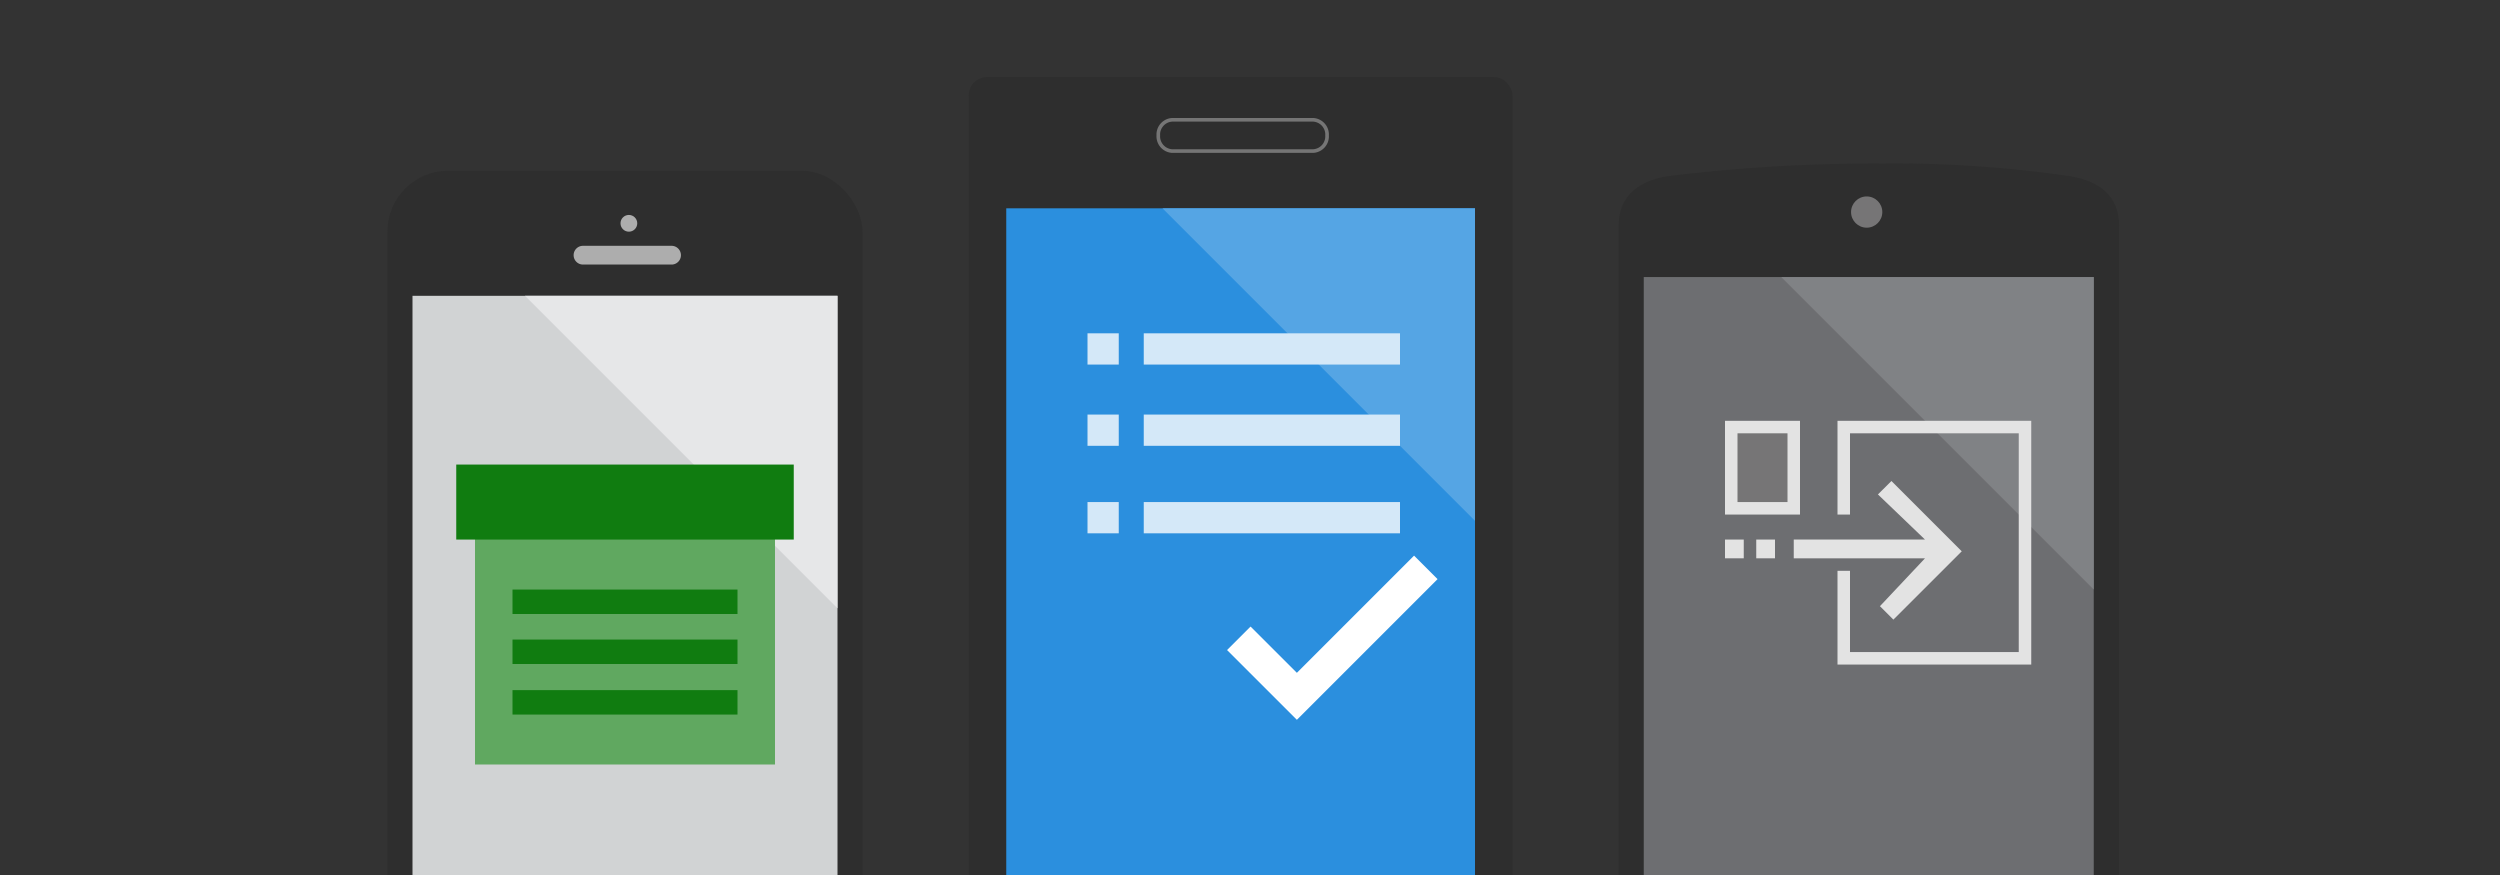 <svg xmlns="http://www.w3.org/2000/svg" id="ICONS" viewBox="0 0 400 140"><rect x="0" y="0" width="400" height="140" fill="#333333" stroke="none"/><defs><style>.cls-1{fill:#2e2e2e}.cls-2{fill:#d1d3d4}.cls-3{fill:#adadad}.cls-4{fill:#e6e7e8}.cls-5{fill:#60a860}.cls-6{fill:#107c10}.cls-7{fill:#6d6e71}.cls-8{fill:#767576}.cls-9{fill:#e3e3e3}.cls-10{fill:#808285}.cls-11{fill:#2b8fde}.cls-12{fill:#55a5e4}.cls-13{fill:none;stroke:#757575;stroke-miterlimit:10;stroke-width:.58px}.cls-14{fill:#fff}.cls-15{fill:#d4e8f8}</style></defs><title>net-docs-mobile-3</title><rect width="76" height="158" x="62" y="27.33" class="cls-1" rx="9.68" ry="9.68"/><rect width="68" height="117" x="66" y="47.33" class="cls-2"/><circle cx="100.62" cy="35.73" r="1.34" class="cls-3"/><path d="M107.45,42.33H93.28a1.5,1.5,0,0,1,0-3h14.17a1.5,1.5,0,0,1,0,3Z" class="cls-3"/><polygon points="134 47.33 134 97.33 84 47.33 134 47.33" class="cls-4"/><rect width="48" height="42.99" x="76" y="79.33" class="cls-5"/><rect width="54" height="12" x="73" y="74.33" class="cls-6"/><rect width="36" height="3.91" x="82" y="102.33" class="cls-6"/><rect width="36" height="3.91" x="82" y="110.42" class="cls-6"/><rect width="36" height="3.91" x="82" y="94.33" class="cls-6"/><path d="M331.25,181.82c-5.44,1.21-14.68,2.35-31.18,2.35s-28.68-1.18-33.32-2.36-7.76-3.93-7.76-8.27V36c0-4.42,3-7.09,8-7.83a268.28,268.28,0,0,1,32.9-2,195.91,195.91,0,0,1,31.17,2c5.37.84,8,3.6,8,8V173.55C339,177.88,336.69,180.61,331.25,181.82Z" class="cls-1"/><rect width="72" height="124" x="263" y="44.33" class="cls-7"/><circle cx="298.67" cy="33.93" r="2.5" class="cls-8"/><polygon points="313.88 88.21 302.94 99.14 300.79 96.99 308 89.33 287 89.33 287 86.33 308 86.33 300.47 79.11 302.63 76.96 313.88 88.21" class="cls-9"/><rect width="3" height="3" x="281" y="86.33" class="cls-9"/><rect width="3" height="3" x="276" y="86.33" class="cls-9"/><rect width="12" height="15" x="276" y="67.33" class="cls-9"/><polygon points="335 44.33 335 94.33 285 44.33 335 44.33" class="cls-10"/><polygon points="294 67.33 294 82.33 296 82.33 296 69.33 323 69.33 323 104.33 296 104.33 296 91.33 294 91.33 294 106.33 325 106.33 325 67.33 294 67.33" class="cls-9"/><rect width="87" height="169" x="155" y="12.33" class="cls-1" rx="2.92" ry="2.92"/><rect width="75" height="123" x="161" y="33.33" class="cls-11"/><polygon points="236 33.33 236 83.33 186 33.33 236 33.33" class="cls-12"/><path d="M210.14,24.17H187.52a2.36,2.36,0,0,1-2.19-2.5,2.36,2.36,0,0,1,2.19-2.5h22.62a2.36,2.36,0,0,1,2.19,2.5A2.36,2.36,0,0,1,210.14,24.17Z" class="cls-13"/><polygon points="226.25 88.9 230.01 92.66 207.5 115.17 196.33 104.01 200.09 100.25 207.5 107.65 226.25 88.9" class="cls-14"/><rect width="5" height="5" x="174" y="53.33" class="cls-15"/><rect width="41" height="5" x="183" y="53.33" class="cls-15"/><rect width="5" height="5" x="174" y="66.33" class="cls-15"/><rect width="41" height="5" x="183" y="66.33" class="cls-15"/><rect width="5" height="5" x="174" y="80.33" class="cls-15"/><rect width="41" height="5" x="183" y="80.33" class="cls-15"/><rect width="8" height="11" x="278" y="69.33" class="cls-8"/></svg>

